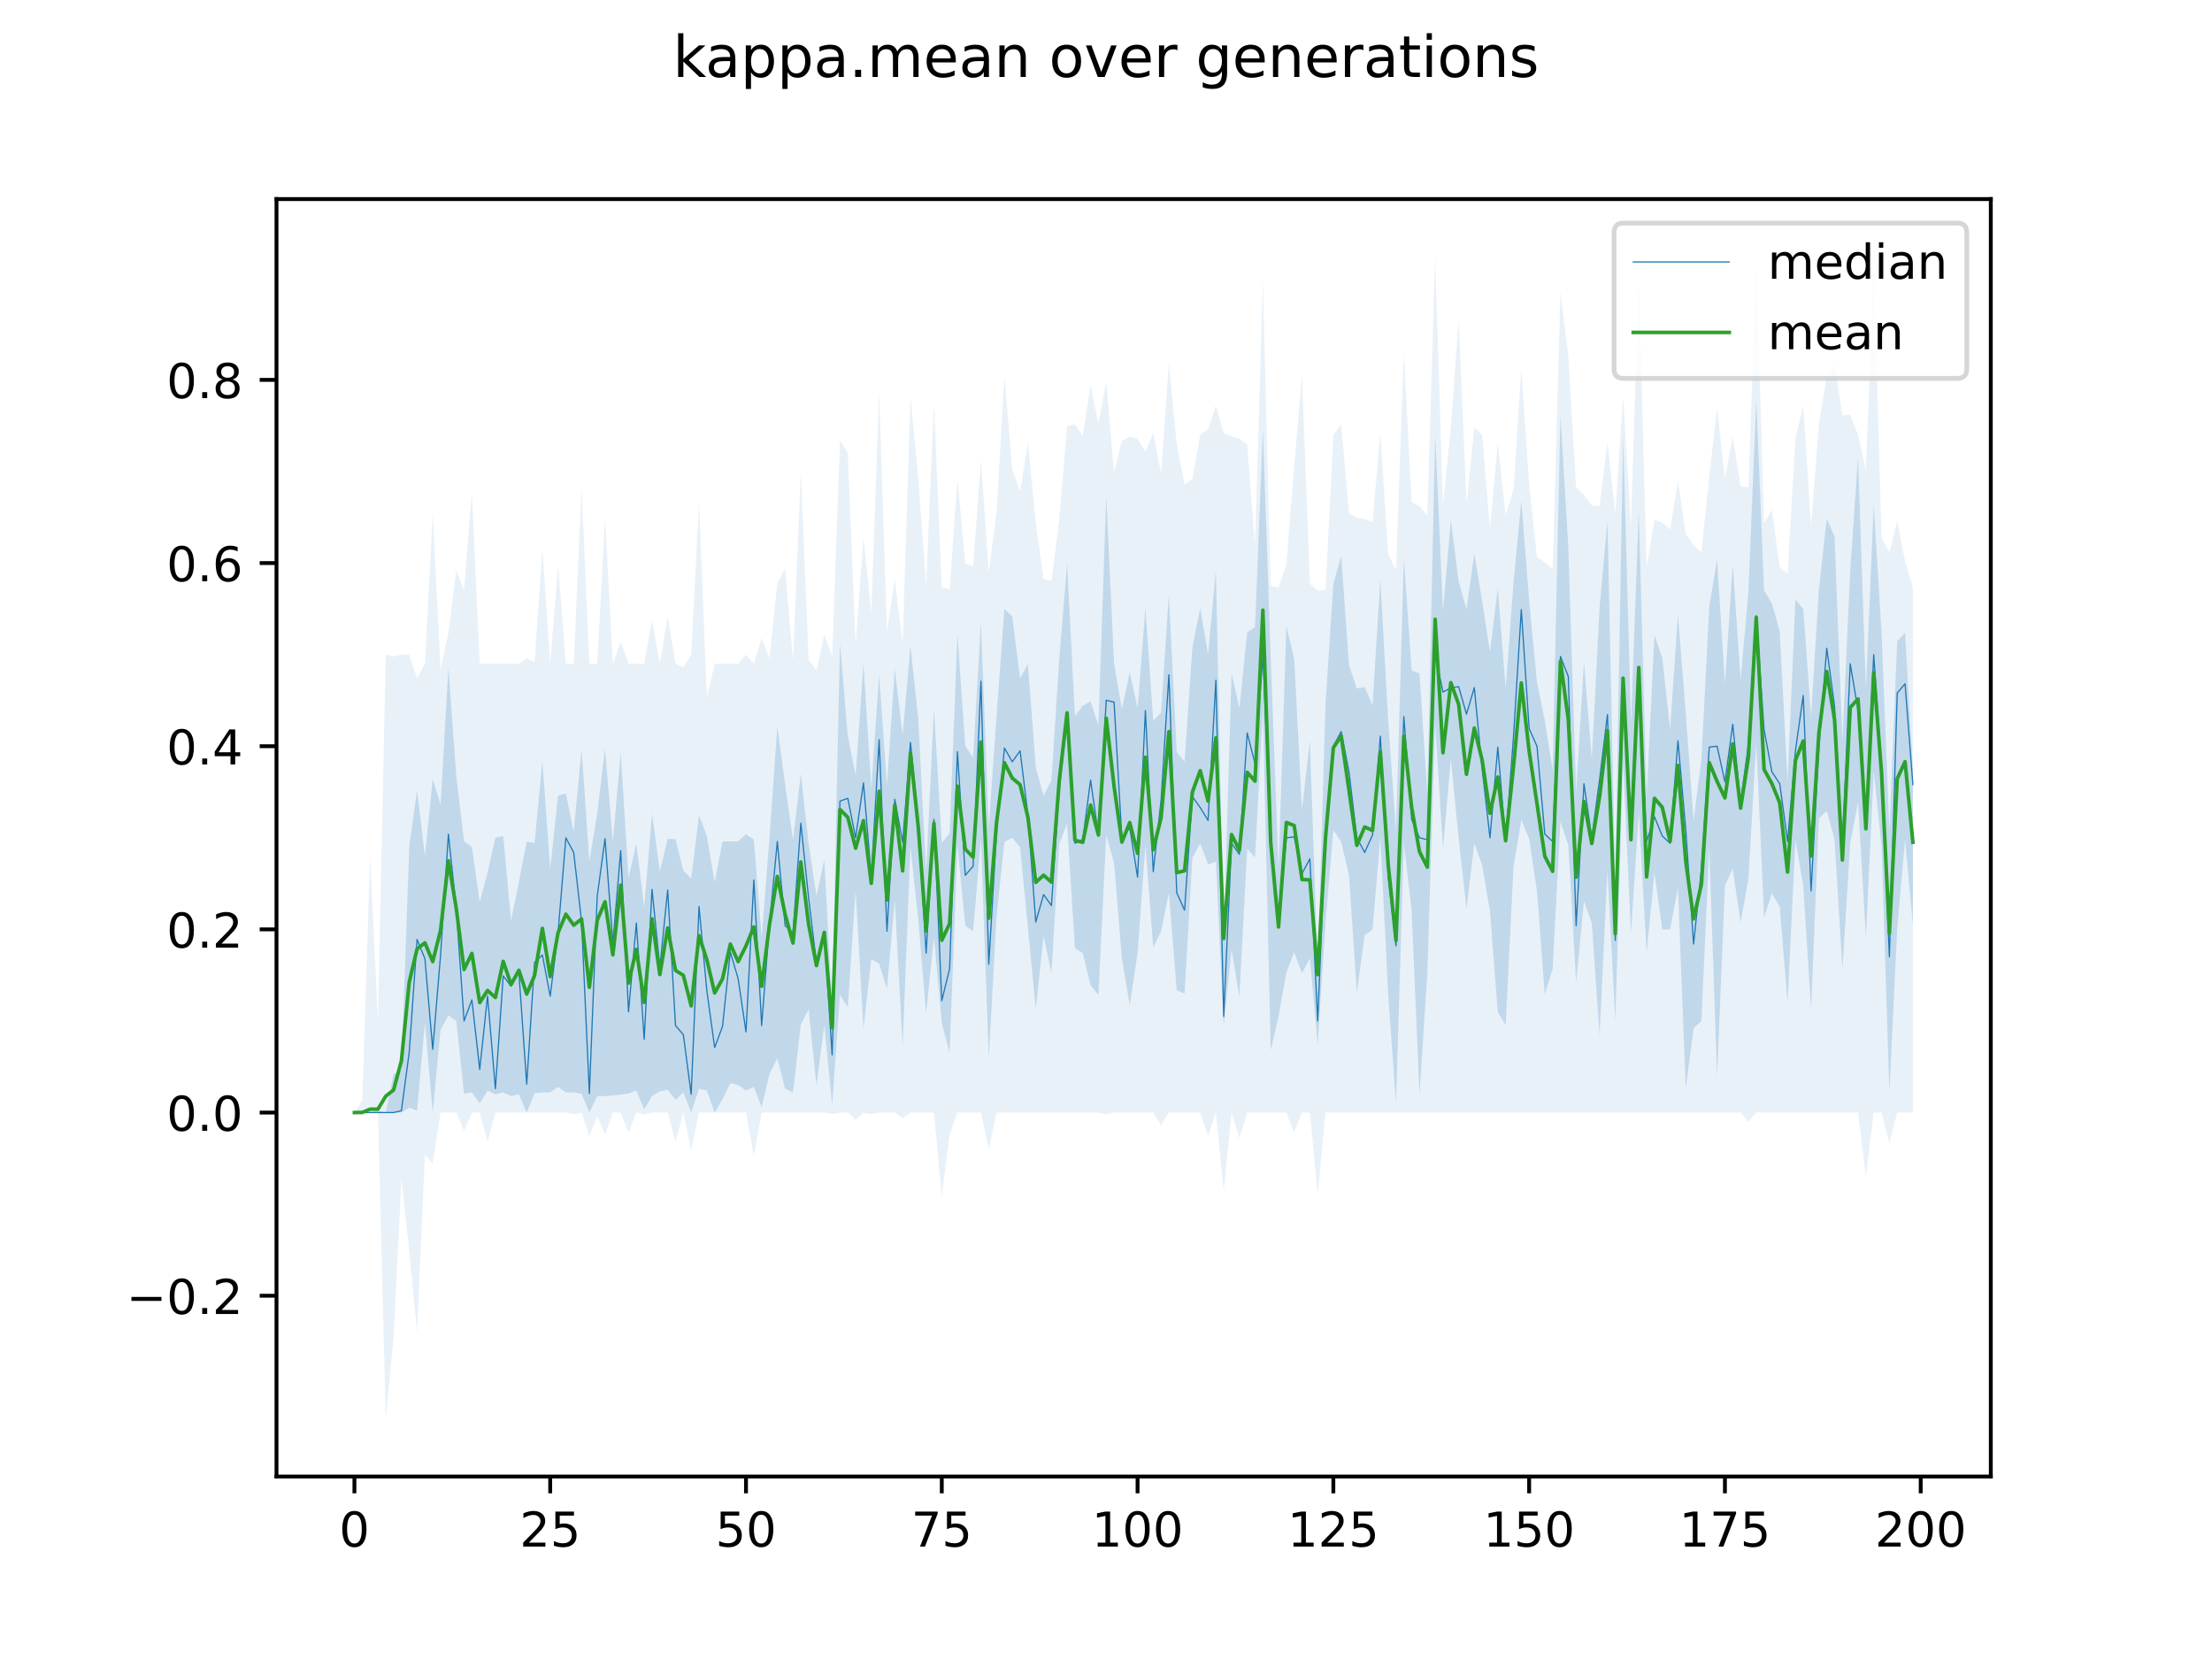 <?xml version="1.0" encoding="utf-8" standalone="no"?>
<!DOCTYPE svg PUBLIC "-//W3C//DTD SVG 1.1//EN"
  "http://www.w3.org/Graphics/SVG/1.1/DTD/svg11.dtd">
<!-- Created with matplotlib (https://matplotlib.org/) -->
<svg height="345.6pt" version="1.1" viewBox="0 0 460.8 345.6" width="460.8pt" xmlns="http://www.w3.org/2000/svg" xmlns:xlink="http://www.w3.org/1999/xlink">
 <defs>
  <style type="text/css">
*{stroke-linecap:butt;stroke-linejoin:round;}
  </style>
 </defs>
 <g id="figure_1">
  <g id="patch_1">
   <path d="M 0 345.6 
L 460.8 345.6 
L 460.8 0 
L 0 0 
z
" style="fill:#ffffff;"/>
  </g>
  <g id="axes_1">
   <g id="patch_2">
    <path d="M 57.6 307.584 
L 414.72 307.584 
L 414.72 41.472 
L 57.6 41.472 
z
" style="fill:#ffffff;"/>
   </g>
   <g id="PolyCollection_1">
    <path clip-path="url(#p15c86f3a2a)" d="M 73.833 231.765 
L 73.833 231.765 
L 75.464 231.765 
L 77.096 231.765 
L 78.727 231.765 
L 80.358 231.765 
L 81.99 231.765 
L 83.621 231.765 
L 85.253 230.729 
L 86.884 231.383 
L 88.516 213.067 
L 90.147 231.765 
L 91.778 214.521 
L 93.41 211.541 
L 95.041 212.686 
L 96.673 227.867 
L 98.304 227.567 
L 99.936 229.857 
L 101.567 227.186 
L 103.198 227.965 
L 104.83 227.567 
L 106.461 228.33 
L 108.093 227.949 
L 109.724 231.765 
L 111.356 227.73 
L 112.987 227.567 
L 114.618 227.567 
L 116.25 226.423 
L 117.881 227.567 
L 119.513 227.567 
L 121.144 227.883 
L 122.776 231.765 
L 124.407 228.33 
L 126.038 228.33 
L 127.67 228.22 
L 129.301 228.037 
L 130.933 227.808 
L 132.564 227.186 
L 134.196 231.097 
L 135.827 228.33 
L 137.458 227.335 
L 139.09 227.044 
L 140.721 229.094 
L 142.353 227.567 
L 143.984 231.765 
L 145.616 226.804 
L 147.247 227.186 
L 148.879 231.765 
L 150.51 228.998 
L 152.141 225.659 
L 153.773 226.041 
L 155.404 227.186 
L 157.036 226.423 
L 158.667 230.62 
L 160.299 223.751 
L 161.93 220.467 
L 163.561 226.804 
L 165.193 227.567 
L 166.824 213.449 
L 168.456 210.205 
L 170.087 226.136 
L 171.719 213.449 
L 173.35 230.238 
L 174.981 207.248 
L 176.613 209.824 
L 178.244 185.498 
L 179.876 214.307 
L 181.507 199.807 
L 183.139 200.789 
L 184.77 205.941 
L 186.401 187.502 
L 188.033 217.932 
L 189.664 176.436 
L 191.296 191.604 
L 192.927 211.159 
L 194.559 195.216 
L 196.19 213.067 
L 197.821 219.363 
L 199.453 176.245 
L 201.084 192.844 
L 202.716 193.988 
L 204.347 174.91 
L 205.979 220.317 
L 207.61 190.745 
L 209.241 175.387 
L 210.873 174.528 
L 212.504 176.531 
L 214.136 193.225 
L 215.767 210.205 
L 217.399 194.942 
L 219.03 202.765 
L 220.661 175.768 
L 222.293 171.571 
L 223.924 197.518 
L 225.556 198.567 
L 227.187 205.297 
L 228.819 207.248 
L 230.45 173.956 
L 232.081 179.775 
L 233.713 199.712 
L 235.344 209.442 
L 236.976 198.567 
L 238.607 176.15 
L 240.239 197.423 
L 241.87 193.988 
L 243.501 185.975 
L 245.133 206.294 
L 246.764 206.962 
L 248.396 178.725 
L 250.027 175.673 
L 251.659 180.061 
L 253.29 179.489 
L 254.921 213.83 
L 256.553 197.804 
L 258.184 207.63 
L 259.816 176.817 
L 261.447 178.63 
L 263.079 147.889 
L 264.71 218.791 
L 266.341 211.732 
L 267.973 202.609 
L 269.604 198.377 
L 271.236 202.765 
L 272.867 199.617 
L 274.499 217.646 
L 276.13 192.176 
L 277.761 172.906 
L 279.393 175.387 
L 281.024 182.35 
L 282.656 206.889 
L 284.287 194.752 
L 285.919 193.702 
L 287.55 174.528 
L 289.181 207.153 
L 290.813 229.857 
L 292.444 175.673 
L 294.076 189.791 
L 295.707 227.991 
L 297.339 202.765 
L 298.97 150.87 
L 300.601 176.817 
L 302.233 158.12 
L 303.864 174.719 
L 305.496 189.41 
L 307.127 175.673 
L 308.759 180.252 
L 310.39 189.791 
L 312.021 210.873 
L 313.653 213.544 
L 315.284 180.633 
L 316.916 170.808 
L 318.547 174.719 
L 320.179 185.689 
L 321.81 207.153 
L 323.441 201.811 
L 325.073 171.189 
L 326.704 176.054 
L 328.336 204.768 
L 329.967 187.692 
L 331.599 192.271 
L 333.23 215.738 
L 334.862 181.11 
L 336.493 212.686 
L 338.124 158.979 
L 339.756 194.465 
L 341.387 169.377 
L 343.019 198.567 
L 344.65 181.778 
L 346.282 193.607 
L 347.913 193.607 
L 349.544 184.926 
L 351.176 226.709 
L 352.807 214.212 
L 354.439 212.686 
L 356.07 176.531 
L 357.702 224.324 
L 359.333 184.449 
L 360.964 181.015 
L 362.596 192.176 
L 364.227 183.113 
L 365.859 154.686 
L 367.49 191.127 
L 369.122 186.071 
L 370.753 188.933 
L 372.384 208.87 
L 374.016 174.91 
L 375.647 184.544 
L 377.279 210.205 
L 378.91 170.521 
L 380.542 168.9 
L 382.173 174.91 
L 383.804 201.968 
L 385.436 175.673 
L 387.067 167.087 
L 388.699 195.324 
L 390.33 160.686 
L 391.962 176.34 
L 393.593 227.567 
L 395.224 193.511 
L 396.856 174.91 
L 398.487 192.748 
L 398.487 160.219 
L 398.487 160.219 
L 396.856 131.848 
L 395.224 133.562 
L 393.593 172.906 
L 391.962 131.791 
L 390.33 105.116 
L 388.699 143.62 
L 387.067 95.21 
L 385.436 118.818 
L 383.804 154.114 
L 382.173 111.759 
L 380.542 108.04 
L 378.91 122.77 
L 377.279 149.153 
L 375.647 126.831 
L 374.016 124.923 
L 372.384 162.604 
L 370.753 131.505 
L 369.122 125.686 
L 367.49 122.993 
L 365.859 83.331 
L 364.227 123.301 
L 362.596 141.617 
L 360.964 117.673 
L 359.333 142.476 
L 357.702 116.528 
L 356.07 126.354 
L 354.439 158.025 
L 352.807 170.998 
L 351.176 148.573 
L 349.544 127.976 
L 347.913 152.015 
L 346.282 137.038 
L 344.65 132.268 
L 343.019 165.752 
L 341.387 106.356 
L 339.756 150.489 
L 338.124 90.676 
L 336.493 183.972 
L 334.862 108.515 
L 333.23 126.402 
L 331.599 158.12 
L 329.967 137.897 
L 328.336 164.989 
L 326.704 113.96 
L 325.073 86.384 
L 323.441 160.314 
L 321.81 150.085 
L 320.179 142.094 
L 318.547 125.086 
L 316.916 104.318 
L 315.284 121.489 
L 313.653 143.429 
L 312.021 122.498 
L 310.39 135.78 
L 308.759 125.305 
L 307.127 115.288 
L 305.496 126.926 
L 303.864 121.148 
L 302.233 108.324 
L 300.601 127.212 
L 298.97 90.581 
L 297.339 165.275 
L 295.707 140.269 
L 294.076 139.709 
L 292.444 116.296 
L 290.813 173.002 
L 289.181 150.066 
L 287.55 120.726 
L 285.919 146.926 
L 284.287 143.143 
L 282.656 143.409 
L 281.024 138.618 
L 279.393 115.765 
L 277.761 121.727 
L 276.13 146.577 
L 274.499 201.62 
L 272.867 154.209 
L 271.236 168.709 
L 269.604 137.277 
L 267.973 130.327 
L 266.341 181.015 
L 264.71 136.734 
L 263.079 89.436 
L 261.447 130.647 
L 259.816 131.696 
L 258.184 147.554 
L 256.553 140.186 
L 254.921 195.419 
L 253.29 118.722 
L 251.659 136.37 
L 250.027 126.65 
L 248.396 134.844 
L 246.764 158.688 
L 245.133 156.594 
L 243.501 123.778 
L 241.87 148.447 
L 240.239 150.13 
L 238.607 126.735 
L 236.976 147.531 
L 235.344 139.995 
L 233.713 147.722 
L 232.081 138.183 
L 230.45 103.321 
L 228.819 151.061 
L 227.187 146.149 
L 225.556 147.012 
L 223.924 149.167 
L 222.293 117.382 
L 220.661 137.288 
L 219.03 162.604 
L 217.399 165.752 
L 215.767 159.92 
L 214.136 138.278 
L 212.504 141.331 
L 210.873 128.441 
L 209.241 126.858 
L 207.61 149.043 
L 205.979 172.143 
L 204.347 129.502 
L 202.716 157.834 
L 201.084 155.422 
L 199.453 132.107 
L 197.821 173.574 
L 196.19 175.577 
L 194.559 147.426 
L 192.927 181.683 
L 191.296 149.725 
L 189.664 134.515 
L 188.033 153.16 
L 186.401 139.323 
L 184.77 163.558 
L 183.139 140.472 
L 181.507 164.225 
L 179.876 138.183 
L 178.244 161.554 
L 176.613 153.279 
L 174.981 133.985 
L 173.35 209.538 
L 171.719 179.107 
L 170.087 186.643 
L 168.456 175.718 
L 166.824 161.173 
L 165.193 174.91 
L 163.561 163.462 
L 161.93 151.243 
L 160.299 174.528 
L 158.667 195.229 
L 157.036 174.91 
L 155.404 173.765 
L 153.773 175.291 
L 152.141 175.291 
L 150.51 175.291 
L 148.879 183.781 
L 147.247 174.146 
L 145.616 169.854 
L 143.984 183.018 
L 142.353 181.396 
L 140.721 174.814 
L 139.09 174.719 
L 137.458 181.587 
L 135.827 169.472 
L 134.196 189.028 
L 132.564 175.673 
L 130.933 182.923 
L 129.301 156.78 
L 127.67 175.291 
L 126.038 155.958 
L 124.407 169.472 
L 122.776 179.393 
L 121.144 156.008 
L 119.513 173.288 
L 117.881 165.275 
L 116.25 165.752 
L 114.618 181.11 
L 112.987 158.502 
L 111.356 175.673 
L 109.724 175.291 
L 108.093 183.781 
L 106.461 191.794 
L 104.83 174.146 
L 103.198 174.528 
L 101.567 181.778 
L 99.936 187.883 
L 98.304 176.436 
L 96.673 175.291 
L 95.041 161.534 
L 93.41 139.041 
L 91.778 167.66 
L 90.147 162.249 
L 88.516 178.344 
L 86.884 164.625 
L 85.253 176.305 
L 83.621 222.988 
L 81.99 223.751 
L 80.358 231.765 
L 78.727 231.383 
L 77.096 231.765 
L 75.464 231.765 
L 73.833 231.765 
z
" style="fill:#1f77b4;fill-opacity:0.2;"/>
   </g>
   <g id="PolyCollection_2">
    <path clip-path="url(#p15c86f3a2a)" d="M 73.833 231.765 
L 73.833 231.765 
L 75.464 231.765 
L 77.096 231.765 
L 78.727 231.765 
L 80.358 295.488 
L 81.99 278.699 
L 83.621 245.501 
L 85.253 260.764 
L 86.884 277.554 
L 88.516 240.541 
L 90.147 242.449 
L 91.778 231.765 
L 93.41 231.765 
L 95.041 231.765 
L 96.673 235.58 
L 98.304 231.765 
L 99.936 231.765 
L 101.567 237.87 
L 103.198 231.765 
L 104.83 231.765 
L 106.461 231.765 
L 108.093 231.765 
L 109.724 231.765 
L 111.356 231.765 
L 112.987 231.765 
L 114.618 231.765 
L 116.25 231.765 
L 117.881 231.765 
L 119.513 232.146 
L 121.144 231.765 
L 122.776 236.725 
L 124.407 232.528 
L 126.038 236.344 
L 127.67 231.765 
L 129.301 231.765 
L 130.933 235.962 
L 132.564 231.765 
L 134.196 232.146 
L 135.827 231.765 
L 137.458 231.765 
L 139.09 231.765 
L 140.721 237.87 
L 142.353 231.765 
L 143.984 239.778 
L 145.616 231.765 
L 147.247 231.765 
L 148.879 231.765 
L 150.51 231.765 
L 152.141 231.765 
L 153.773 231.765 
L 155.404 231.765 
L 157.036 240.922 
L 158.667 231.765 
L 160.299 231.765 
L 161.93 231.765 
L 163.561 231.765 
L 165.193 231.765 
L 166.824 231.765 
L 168.456 231.765 
L 170.087 231.765 
L 171.719 231.765 
L 173.35 232.146 
L 174.981 231.765 
L 176.613 231.765 
L 178.244 233.291 
L 179.876 231.765 
L 181.507 232.146 
L 183.139 231.765 
L 184.77 231.765 
L 186.401 231.765 
L 188.033 232.909 
L 189.664 231.765 
L 191.296 231.765 
L 192.927 231.765 
L 194.559 231.765 
L 196.19 249.317 
L 197.821 236.344 
L 199.453 231.765 
L 201.084 231.765 
L 202.716 231.765 
L 204.347 231.765 
L 205.979 239.396 
L 207.61 231.765 
L 209.241 231.765 
L 210.873 231.765 
L 212.504 231.765 
L 214.136 231.765 
L 215.767 231.765 
L 217.399 231.765 
L 219.03 231.765 
L 220.661 231.765 
L 222.293 231.765 
L 223.924 231.765 
L 225.556 231.765 
L 227.187 231.765 
L 228.819 231.765 
L 230.45 232.146 
L 232.081 231.765 
L 233.713 231.765 
L 235.344 231.765 
L 236.976 231.765 
L 238.607 231.765 
L 240.239 231.765 
L 241.87 234.436 
L 243.501 231.765 
L 245.133 231.765 
L 246.764 231.765 
L 248.396 231.765 
L 250.027 231.765 
L 251.659 236.725 
L 253.29 231.765 
L 254.921 248.172 
L 256.553 231.765 
L 258.184 237.107 
L 259.816 231.765 
L 261.447 231.765 
L 263.079 231.765 
L 264.71 231.765 
L 266.341 231.765 
L 267.973 231.765 
L 269.604 235.962 
L 271.236 231.765 
L 272.867 231.765 
L 274.499 248.936 
L 276.13 231.765 
L 277.761 231.765 
L 279.393 231.765 
L 281.024 231.765 
L 282.656 231.765 
L 284.287 231.765 
L 285.919 231.765 
L 287.55 231.765 
L 289.181 231.765 
L 290.813 231.765 
L 292.444 231.765 
L 294.076 231.765 
L 295.707 231.765 
L 297.339 231.765 
L 298.97 231.765 
L 300.601 231.765 
L 302.233 231.765 
L 303.864 231.765 
L 305.496 231.765 
L 307.127 231.765 
L 308.759 231.765 
L 310.39 231.765 
L 312.021 231.765 
L 313.653 231.765 
L 315.284 231.765 
L 316.916 231.765 
L 318.547 231.765 
L 320.179 231.765 
L 321.81 231.765 
L 323.441 231.765 
L 325.073 231.765 
L 326.704 231.765 
L 328.336 231.765 
L 329.967 231.765 
L 331.599 231.765 
L 333.23 231.765 
L 334.862 231.765 
L 336.493 231.765 
L 338.124 231.765 
L 339.756 231.765 
L 341.387 231.765 
L 343.019 231.765 
L 344.65 231.765 
L 346.282 231.765 
L 347.913 231.765 
L 349.544 231.765 
L 351.176 231.765 
L 352.807 231.765 
L 354.439 231.765 
L 356.07 231.765 
L 357.702 231.765 
L 359.333 231.765 
L 360.964 231.765 
L 362.596 231.765 
L 364.227 233.672 
L 365.859 231.765 
L 367.49 231.765 
L 369.122 231.765 
L 370.753 231.765 
L 372.384 231.765 
L 374.016 231.765 
L 375.647 231.765 
L 377.279 231.765 
L 378.91 231.765 
L 380.542 231.765 
L 382.173 231.765 
L 383.804 231.765 
L 385.436 231.765 
L 387.067 231.765 
L 388.699 245.12 
L 390.33 231.765 
L 391.962 231.765 
L 393.593 238.251 
L 395.224 231.765 
L 396.856 231.765 
L 398.487 231.765 
L 398.487 122.377 
L 398.487 122.377 
L 396.856 116.91 
L 395.224 108.515 
L 393.593 115.071 
L 391.962 111.949 
L 390.33 55.476 
L 388.699 97.885 
L 387.067 90.581 
L 385.436 86.384 
L 383.804 86.493 
L 382.173 75.699 
L 380.542 78.371 
L 378.91 88.292 
L 377.279 109.469 
L 375.647 84.476 
L 374.016 91.344 
L 372.384 119.54 
L 370.753 118.224 
L 369.122 106.226 
L 367.49 108.969 
L 365.859 54.713 
L 364.227 101.525 
L 362.596 101.281 
L 360.964 90.963 
L 359.333 99.687 
L 357.702 84.857 
L 356.07 99.186 
L 354.439 115.134 
L 352.807 113.537 
L 351.176 111.202 
L 349.544 100.12 
L 347.913 110.354 
L 346.282 108.824 
L 344.65 108.229 
L 343.019 118.055 
L 341.387 57.384 
L 339.756 109.46 
L 338.124 82.568 
L 336.493 106.952 
L 334.862 92.107 
L 333.23 105.371 
L 331.599 105.319 
L 329.967 103.09 
L 328.336 101.508 
L 326.704 74.173 
L 325.073 60.818 
L 323.441 118.469 
L 321.81 117.118 
L 320.179 116.074 
L 318.547 100.884 
L 316.916 76.844 
L 315.284 102.028 
L 313.653 107.37 
L 312.021 92.107 
L 310.39 110.096 
L 308.759 90.581 
L 307.127 89.055 
L 305.496 104.881 
L 303.864 66.542 
L 302.233 89.055 
L 300.601 105.234 
L 298.97 53.568 
L 297.339 107.42 
L 295.707 105.497 
L 294.076 104.609 
L 292.444 73.41 
L 290.813 118.679 
L 289.181 115.384 
L 287.55 90.199 
L 285.919 108.817 
L 284.287 108.15 
L 282.656 107.787 
L 281.024 106.971 
L 279.393 88.292 
L 277.761 90.581 
L 276.13 122.95 
L 274.499 122.993 
L 272.867 121.605 
L 271.236 77.989 
L 269.604 97.068 
L 267.973 117.559 
L 266.341 122.382 
L 264.71 122.127 
L 263.079 58.529 
L 261.447 113.476 
L 259.816 92.584 
L 258.184 91.328 
L 256.553 90.928 
L 254.921 90.199 
L 253.29 84.476 
L 251.659 89.379 
L 250.027 90.581 
L 248.396 99.739 
L 246.764 100.884 
L 245.133 92.489 
L 243.501 75.699 
L 241.87 98.594 
L 240.239 90.199 
L 238.607 94.115 
L 236.976 91.44 
L 235.344 90.963 
L 233.713 91.821 
L 232.081 98.467 
L 230.45 79.515 
L 228.819 88.253 
L 227.187 80.278 
L 225.556 90.737 
L 223.924 88.406 
L 222.293 88.769 
L 220.661 108.134 
L 219.03 121.037 
L 217.399 120.652 
L 215.767 108.897 
L 214.136 92.107 
L 212.504 102.41 
L 210.873 97.831 
L 209.241 78.371 
L 207.61 106.607 
L 205.979 119.199 
L 204.347 95.923 
L 202.716 117.95 
L 201.084 117.364 
L 199.453 99.739 
L 197.821 122.786 
L 196.19 122.331 
L 194.559 84.094 
L 192.927 121.905 
L 191.296 99.739 
L 189.664 82.568 
L 188.033 134.026 
L 186.401 120.726 
L 184.77 131.448 
L 183.139 81.423 
L 181.507 127.594 
L 179.876 111.949 
L 178.244 134.462 
L 176.613 94.397 
L 174.981 91.726 
L 173.35 136.752 
L 171.719 132.173 
L 170.087 139.661 
L 168.456 137.432 
L 166.824 98.213 
L 165.193 137.551 
L 163.561 118.436 
L 161.93 121.489 
L 160.299 137.133 
L 158.667 132.936 
L 157.036 138.278 
L 155.404 136.37 
L 153.773 138.278 
L 152.141 138.278 
L 150.51 138.278 
L 148.879 138.278 
L 147.247 145.056 
L 145.616 104.699 
L 143.984 136.37 
L 142.353 139.041 
L 140.721 138.278 
L 139.09 128.357 
L 137.458 138.278 
L 135.827 129.12 
L 134.196 138.278 
L 132.564 138.278 
L 130.933 138.278 
L 129.301 133.699 
L 127.67 138.278 
L 126.038 107.752 
L 124.407 138.278 
L 122.776 138.278 
L 121.144 101.647 
L 119.513 138.278 
L 117.881 138.278 
L 116.25 117.673 
L 114.618 138.278 
L 112.987 114.239 
L 111.356 137.897 
L 109.724 137.133 
L 108.093 138.278 
L 106.461 138.278 
L 104.83 138.278 
L 103.198 138.278 
L 101.567 138.278 
L 99.936 138.278 
L 98.304 102.41 
L 96.673 123.015 
L 95.041 118.818 
L 93.41 131.791 
L 91.778 139.423 
L 90.147 106.989 
L 88.516 138.278 
L 86.884 141.331 
L 85.253 136.37 
L 83.621 136.37 
L 81.99 136.752 
L 80.358 136.37 
L 78.727 212.304 
L 77.096 178.344 
L 75.464 229.227 
L 73.833 231.765 
z
" style="fill:#1f77b4;fill-opacity:0.1;"/>
   </g>
   <g id="matplotlib.axis_1">
    <g id="xtick_1">
     <g id="line2d_1">
      <defs>
       <path d="M 0 0 
L 0 3.5 
" id="mfbd86f8e4d" style="stroke:#000000;stroke-width:0.8;"/>
      </defs>
      <g>
       <use style="stroke:#000000;stroke-width:0.8;" x="73.833" xlink:href="#mfbd86f8e4d" y="307.584"/>
      </g>
     </g>
     <g id="text_1">
      <!-- 0 -->
      <defs>
       <path d="M 31.781 66.406 
Q 24.172 66.406 20.328 58.906 
Q 16.5 51.422 16.5 36.375 
Q 16.5 21.391 20.328 13.891 
Q 24.172 6.391 31.781 6.391 
Q 39.453 6.391 43.281 13.891 
Q 47.125 21.391 47.125 36.375 
Q 47.125 51.422 43.281 58.906 
Q 39.453 66.406 31.781 66.406 
z
M 31.781 74.219 
Q 44.047 74.219 50.516 64.516 
Q 56.984 54.828 56.984 36.375 
Q 56.984 17.969 50.516 8.266 
Q 44.047 -1.422 31.781 -1.422 
Q 19.531 -1.422 13.062 8.266 
Q 6.594 17.969 6.594 36.375 
Q 6.594 54.828 13.062 64.516 
Q 19.531 74.219 31.781 74.219 
z
" id="DejaVuSans-48"/>
      </defs>
      <g transform="translate(70.651 322.182)scale(0.1 -0.1)">
       <use xlink:href="#DejaVuSans-48"/>
      </g>
     </g>
    </g>
    <g id="xtick_2">
     <g id="line2d_2">
      <g>
       <use style="stroke:#000000;stroke-width:0.8;" x="114.618" xlink:href="#mfbd86f8e4d" y="307.584"/>
      </g>
     </g>
     <g id="text_2">
      <!-- 25 -->
      <defs>
       <path d="M 19.188 8.297 
L 53.609 8.297 
L 53.609 0 
L 7.328 0 
L 7.328 8.297 
Q 12.938 14.109 22.625 23.891 
Q 32.328 33.688 34.812 36.531 
Q 39.547 41.844 41.422 45.531 
Q 43.312 49.219 43.312 52.781 
Q 43.312 58.594 39.234 62.25 
Q 35.156 65.922 28.609 65.922 
Q 23.969 65.922 18.812 64.312 
Q 13.672 62.703 7.812 59.422 
L 7.812 69.391 
Q 13.766 71.781 18.938 73 
Q 24.125 74.219 28.422 74.219 
Q 39.75 74.219 46.484 68.547 
Q 53.219 62.891 53.219 53.422 
Q 53.219 48.922 51.531 44.891 
Q 49.859 40.875 45.406 35.406 
Q 44.188 33.984 37.641 27.219 
Q 31.109 20.453 19.188 8.297 
z
" id="DejaVuSans-50"/>
       <path d="M 10.797 72.906 
L 49.516 72.906 
L 49.516 64.594 
L 19.828 64.594 
L 19.828 46.734 
Q 21.969 47.469 24.109 47.828 
Q 26.266 48.188 28.422 48.188 
Q 40.625 48.188 47.75 41.5 
Q 54.891 34.812 54.891 23.391 
Q 54.891 11.625 47.562 5.094 
Q 40.234 -1.422 26.906 -1.422 
Q 22.312 -1.422 17.547 -0.641 
Q 12.797 0.141 7.719 1.703 
L 7.719 11.625 
Q 12.109 9.234 16.797 8.062 
Q 21.484 6.891 26.703 6.891 
Q 35.156 6.891 40.078 11.328 
Q 45.016 15.766 45.016 23.391 
Q 45.016 31 40.078 35.438 
Q 35.156 39.891 26.703 39.891 
Q 22.75 39.891 18.812 39.016 
Q 14.891 38.141 10.797 36.281 
z
" id="DejaVuSans-53"/>
      </defs>
      <g transform="translate(108.256 322.182)scale(0.1 -0.1)">
       <use xlink:href="#DejaVuSans-50"/>
       <use x="63.623" xlink:href="#DejaVuSans-53"/>
      </g>
     </g>
    </g>
    <g id="xtick_3">
     <g id="line2d_3">
      <g>
       <use style="stroke:#000000;stroke-width:0.8;" x="155.404" xlink:href="#mfbd86f8e4d" y="307.584"/>
      </g>
     </g>
     <g id="text_3">
      <!-- 50 -->
      <g transform="translate(149.042 322.182)scale(0.1 -0.1)">
       <use xlink:href="#DejaVuSans-53"/>
       <use x="63.623" xlink:href="#DejaVuSans-48"/>
      </g>
     </g>
    </g>
    <g id="xtick_4">
     <g id="line2d_4">
      <g>
       <use style="stroke:#000000;stroke-width:0.8;" x="196.19" xlink:href="#mfbd86f8e4d" y="307.584"/>
      </g>
     </g>
     <g id="text_4">
      <!-- 75 -->
      <defs>
       <path d="M 8.203 72.906 
L 55.078 72.906 
L 55.078 68.703 
L 28.609 0 
L 18.312 0 
L 43.219 64.594 
L 8.203 64.594 
z
" id="DejaVuSans-55"/>
      </defs>
      <g transform="translate(189.827 322.182)scale(0.1 -0.1)">
       <use xlink:href="#DejaVuSans-55"/>
       <use x="63.623" xlink:href="#DejaVuSans-53"/>
      </g>
     </g>
    </g>
    <g id="xtick_5">
     <g id="line2d_5">
      <g>
       <use style="stroke:#000000;stroke-width:0.8;" x="236.976" xlink:href="#mfbd86f8e4d" y="307.584"/>
      </g>
     </g>
     <g id="text_5">
      <!-- 100 -->
      <defs>
       <path d="M 12.406 8.297 
L 28.516 8.297 
L 28.516 63.922 
L 10.984 60.406 
L 10.984 69.391 
L 28.422 72.906 
L 38.281 72.906 
L 38.281 8.297 
L 54.391 8.297 
L 54.391 0 
L 12.406 0 
z
" id="DejaVuSans-49"/>
      </defs>
      <g transform="translate(227.432 322.182)scale(0.1 -0.1)">
       <use xlink:href="#DejaVuSans-49"/>
       <use x="63.623" xlink:href="#DejaVuSans-48"/>
       <use x="127.246" xlink:href="#DejaVuSans-48"/>
      </g>
     </g>
    </g>
    <g id="xtick_6">
     <g id="line2d_6">
      <g>
       <use style="stroke:#000000;stroke-width:0.8;" x="277.761" xlink:href="#mfbd86f8e4d" y="307.584"/>
      </g>
     </g>
     <g id="text_6">
      <!-- 125 -->
      <g transform="translate(268.218 322.182)scale(0.1 -0.1)">
       <use xlink:href="#DejaVuSans-49"/>
       <use x="63.623" xlink:href="#DejaVuSans-50"/>
       <use x="127.246" xlink:href="#DejaVuSans-53"/>
      </g>
     </g>
    </g>
    <g id="xtick_7">
     <g id="line2d_7">
      <g>
       <use style="stroke:#000000;stroke-width:0.8;" x="318.547" xlink:href="#mfbd86f8e4d" y="307.584"/>
      </g>
     </g>
     <g id="text_7">
      <!-- 150 -->
      <g transform="translate(309.003 322.182)scale(0.1 -0.1)">
       <use xlink:href="#DejaVuSans-49"/>
       <use x="63.623" xlink:href="#DejaVuSans-53"/>
       <use x="127.246" xlink:href="#DejaVuSans-48"/>
      </g>
     </g>
    </g>
    <g id="xtick_8">
     <g id="line2d_8">
      <g>
       <use style="stroke:#000000;stroke-width:0.8;" x="359.333" xlink:href="#mfbd86f8e4d" y="307.584"/>
      </g>
     </g>
     <g id="text_8">
      <!-- 175 -->
      <g transform="translate(349.789 322.182)scale(0.1 -0.1)">
       <use xlink:href="#DejaVuSans-49"/>
       <use x="63.623" xlink:href="#DejaVuSans-55"/>
       <use x="127.246" xlink:href="#DejaVuSans-53"/>
      </g>
     </g>
    </g>
    <g id="xtick_9">
     <g id="line2d_9">
      <g>
       <use style="stroke:#000000;stroke-width:0.8;" x="400.119" xlink:href="#mfbd86f8e4d" y="307.584"/>
      </g>
     </g>
     <g id="text_9">
      <!-- 200 -->
      <g transform="translate(390.575 322.182)scale(0.1 -0.1)">
       <use xlink:href="#DejaVuSans-50"/>
       <use x="63.623" xlink:href="#DejaVuSans-48"/>
       <use x="127.246" xlink:href="#DejaVuSans-48"/>
      </g>
     </g>
    </g>
   </g>
   <g id="matplotlib.axis_2">
    <g id="ytick_1">
     <g id="line2d_10">
      <defs>
       <path d="M 0 0 
L -3.5 0 
" id="m8fb00c4070" style="stroke:#000000;stroke-width:0.8;"/>
      </defs>
      <g>
       <use style="stroke:#000000;stroke-width:0.8;" x="57.6" xlink:href="#m8fb00c4070" y="269.922"/>
      </g>
     </g>
     <g id="text_10">
      <!-- −0.2 -->
      <defs>
       <path d="M 10.594 35.5 
L 73.188 35.5 
L 73.188 27.203 
L 10.594 27.203 
z
" id="DejaVuSans-8722"/>
       <path d="M 10.688 12.406 
L 21 12.406 
L 21 0 
L 10.688 0 
z
" id="DejaVuSans-46"/>
      </defs>
      <g transform="translate(26.317 273.722)scale(0.1 -0.1)">
       <use xlink:href="#DejaVuSans-8722"/>
       <use x="83.789" xlink:href="#DejaVuSans-48"/>
       <use x="147.412" xlink:href="#DejaVuSans-46"/>
       <use x="179.199" xlink:href="#DejaVuSans-50"/>
      </g>
     </g>
    </g>
    <g id="ytick_2">
     <g id="line2d_11">
      <g>
       <use style="stroke:#000000;stroke-width:0.8;" x="57.6" xlink:href="#m8fb00c4070" y="231.765"/>
      </g>
     </g>
     <g id="text_11">
      <!-- 0.0 -->
      <g transform="translate(34.697 235.564)scale(0.1 -0.1)">
       <use xlink:href="#DejaVuSans-48"/>
       <use x="63.623" xlink:href="#DejaVuSans-46"/>
       <use x="95.41" xlink:href="#DejaVuSans-48"/>
      </g>
     </g>
    </g>
    <g id="ytick_3">
     <g id="line2d_12">
      <g>
       <use style="stroke:#000000;stroke-width:0.8;" x="57.6" xlink:href="#m8fb00c4070" y="193.607"/>
      </g>
     </g>
     <g id="text_12">
      <!-- 0.2 -->
      <g transform="translate(34.697 197.406)scale(0.1 -0.1)">
       <use xlink:href="#DejaVuSans-48"/>
       <use x="63.623" xlink:href="#DejaVuSans-46"/>
       <use x="95.41" xlink:href="#DejaVuSans-50"/>
      </g>
     </g>
    </g>
    <g id="ytick_4">
     <g id="line2d_13">
      <g>
       <use style="stroke:#000000;stroke-width:0.8;" x="57.6" xlink:href="#m8fb00c4070" y="155.449"/>
      </g>
     </g>
     <g id="text_13">
      <!-- 0.4 -->
      <defs>
       <path d="M 37.797 64.312 
L 12.891 25.391 
L 37.797 25.391 
z
M 35.203 72.906 
L 47.609 72.906 
L 47.609 25.391 
L 58.016 25.391 
L 58.016 17.188 
L 47.609 17.188 
L 47.609 0 
L 37.797 0 
L 37.797 17.188 
L 4.891 17.188 
L 4.891 26.703 
z
" id="DejaVuSans-52"/>
      </defs>
      <g transform="translate(34.697 159.248)scale(0.1 -0.1)">
       <use xlink:href="#DejaVuSans-48"/>
       <use x="63.623" xlink:href="#DejaVuSans-46"/>
       <use x="95.41" xlink:href="#DejaVuSans-52"/>
      </g>
     </g>
    </g>
    <g id="ytick_5">
     <g id="line2d_14">
      <g>
       <use style="stroke:#000000;stroke-width:0.8;" x="57.6" xlink:href="#m8fb00c4070" y="117.291"/>
      </g>
     </g>
     <g id="text_14">
      <!-- 0.6 -->
      <defs>
       <path d="M 33.016 40.375 
Q 26.375 40.375 22.484 35.828 
Q 18.609 31.297 18.609 23.391 
Q 18.609 15.531 22.484 10.953 
Q 26.375 6.391 33.016 6.391 
Q 39.656 6.391 43.531 10.953 
Q 47.406 15.531 47.406 23.391 
Q 47.406 31.297 43.531 35.828 
Q 39.656 40.375 33.016 40.375 
z
M 52.594 71.297 
L 52.594 62.312 
Q 48.875 64.062 45.094 64.984 
Q 41.312 65.922 37.594 65.922 
Q 27.828 65.922 22.672 59.328 
Q 17.531 52.734 16.797 39.406 
Q 19.672 43.656 24.016 45.922 
Q 28.375 48.188 33.594 48.188 
Q 44.578 48.188 50.953 41.516 
Q 57.328 34.859 57.328 23.391 
Q 57.328 12.156 50.688 5.359 
Q 44.047 -1.422 33.016 -1.422 
Q 20.359 -1.422 13.672 8.266 
Q 6.984 17.969 6.984 36.375 
Q 6.984 53.656 15.188 63.938 
Q 23.391 74.219 37.203 74.219 
Q 40.922 74.219 44.703 73.484 
Q 48.484 72.75 52.594 71.297 
z
" id="DejaVuSans-54"/>
      </defs>
      <g transform="translate(34.697 121.091)scale(0.1 -0.1)">
       <use xlink:href="#DejaVuSans-48"/>
       <use x="63.623" xlink:href="#DejaVuSans-46"/>
       <use x="95.41" xlink:href="#DejaVuSans-54"/>
      </g>
     </g>
    </g>
    <g id="ytick_6">
     <g id="line2d_15">
      <g>
       <use style="stroke:#000000;stroke-width:0.8;" x="57.6" xlink:href="#m8fb00c4070" y="79.134"/>
      </g>
     </g>
     <g id="text_15">
      <!-- 0.8 -->
      <defs>
       <path d="M 31.781 34.625 
Q 24.75 34.625 20.719 30.859 
Q 16.703 27.094 16.703 20.516 
Q 16.703 13.922 20.719 10.156 
Q 24.75 6.391 31.781 6.391 
Q 38.812 6.391 42.859 10.172 
Q 46.922 13.969 46.922 20.516 
Q 46.922 27.094 42.891 30.859 
Q 38.875 34.625 31.781 34.625 
z
M 21.922 38.812 
Q 15.578 40.375 12.031 44.719 
Q 8.5 49.078 8.5 55.328 
Q 8.5 64.062 14.719 69.141 
Q 20.953 74.219 31.781 74.219 
Q 42.672 74.219 48.875 69.141 
Q 55.078 64.062 55.078 55.328 
Q 55.078 49.078 51.531 44.719 
Q 48 40.375 41.703 38.812 
Q 48.828 37.156 52.797 32.312 
Q 56.781 27.484 56.781 20.516 
Q 56.781 9.906 50.312 4.234 
Q 43.844 -1.422 31.781 -1.422 
Q 19.734 -1.422 13.25 4.234 
Q 6.781 9.906 6.781 20.516 
Q 6.781 27.484 10.781 32.312 
Q 14.797 37.156 21.922 38.812 
z
M 18.312 54.391 
Q 18.312 48.734 21.844 45.562 
Q 25.391 42.391 31.781 42.391 
Q 38.141 42.391 41.719 45.562 
Q 45.312 48.734 45.312 54.391 
Q 45.312 60.062 41.719 63.234 
Q 38.141 66.406 31.781 66.406 
Q 25.391 66.406 21.844 63.234 
Q 18.312 60.062 18.312 54.391 
z
" id="DejaVuSans-56"/>
      </defs>
      <g transform="translate(34.697 82.933)scale(0.1 -0.1)">
       <use xlink:href="#DejaVuSans-48"/>
       <use x="63.623" xlink:href="#DejaVuSans-46"/>
       <use x="95.41" xlink:href="#DejaVuSans-56"/>
      </g>
     </g>
    </g>
   </g>
   <g id="line2d_16">
    <path clip-path="url(#p15c86f3a2a)" d="M 73.833 231.765 
L 81.99 231.765 
L 83.621 231.383 
L 85.253 219.173 
L 86.884 195.706 
L 88.516 199.712 
L 90.147 218.6 
L 91.778 198.949 
L 93.41 173.765 
L 95.041 189.219 
L 96.673 212.686 
L 98.304 208.298 
L 99.936 222.798 
L 101.567 207.463 
L 103.198 226.804 
L 104.83 203.299 
L 106.461 205.436 
L 108.093 202.574 
L 109.724 225.85 
L 111.356 200.475 
L 112.987 198.949 
L 114.618 207.534 
L 116.25 194.37 
L 117.881 174.528 
L 119.513 177.581 
L 121.144 191.89 
L 122.776 227.785 
L 124.407 186.738 
L 126.038 174.719 
L 127.67 196.469 
L 129.301 177.199 
L 130.933 210.778 
L 132.564 192.271 
L 134.196 216.502 
L 135.827 185.273 
L 137.458 201.506 
L 139.09 185.403 
L 140.721 213.64 
L 142.353 215.548 
L 143.984 227.957 
L 145.616 188.837 
L 147.247 206.39 
L 148.879 218.219 
L 150.51 213.83 
L 152.141 198.306 
L 153.773 203.909 
L 155.404 214.975 
L 157.036 183.304 
L 158.667 213.64 
L 160.299 192.462 
L 161.93 175.291 
L 163.561 192.844 
L 165.193 194.37 
L 166.824 171.475 
L 168.456 187.12 
L 170.087 200.666 
L 171.719 194.942 
L 173.35 219.745 
L 174.981 166.896 
L 176.613 166.292 
L 178.244 174.528 
L 179.876 163.081 
L 181.507 182.732 
L 183.139 154.114 
L 184.77 193.988 
L 186.401 166.515 
L 188.033 175.482 
L 189.664 154.686 
L 191.296 170.903 
L 192.927 198.567 
L 194.559 170.712 
L 196.19 208.45 
L 197.821 201.811 
L 199.453 156.594 
L 201.084 182.35 
L 202.716 180.442 
L 204.347 141.903 
L 205.979 200.857 
L 207.61 173.192 
L 209.241 155.831 
L 210.873 158.693 
L 212.504 156.403 
L 214.136 169.758 
L 215.767 192.081 
L 217.399 186.357 
L 219.03 188.646 
L 220.661 164.607 
L 222.293 149.662 
L 223.924 175.673 
L 225.556 174.91 
L 227.187 162.508 
L 228.819 173.956 
L 230.45 145.873 
L 232.081 146.281 
L 233.713 174.719 
L 235.344 172.429 
L 236.976 182.732 
L 238.607 148.018 
L 240.239 181.587 
L 241.87 166.706 
L 243.501 140.568 
L 245.133 185.975 
L 246.764 189.6 
L 248.396 165.943 
L 250.027 168.232 
L 251.659 170.903 
L 253.29 141.712 
L 254.921 211.732 
L 256.553 175.673 
L 258.184 177.962 
L 259.816 152.673 
L 261.447 159.074 
L 263.079 136.561 
L 264.71 174.528 
L 266.341 192.081 
L 267.973 174.528 
L 269.604 174.337 
L 271.236 181.969 
L 272.867 178.916 
L 274.499 212.686 
L 276.13 174.146 
L 277.761 155.449 
L 279.393 152.397 
L 281.024 160.791 
L 282.656 174.528 
L 284.287 177.581 
L 285.919 173.956 
L 287.55 153.35 
L 289.181 182.732 
L 290.813 197.041 
L 292.444 149.298 
L 294.076 170.712 
L 295.707 174.528 
L 297.339 174.91 
L 298.97 136.37 
L 300.601 144.172 
L 302.233 143.284 
L 303.864 143.048 
L 305.496 148.772 
L 307.127 143.239 
L 308.759 160.219 
L 310.39 174.528 
L 312.021 155.64 
L 313.653 175.291 
L 315.284 153.541 
L 316.916 127.003 
L 318.547 151.788 
L 320.179 155.449 
L 321.81 173.765 
L 323.441 175.291 
L 325.073 136.752 
L 326.704 140.93 
L 328.336 192.844 
L 329.967 163.271 
L 331.599 174.528 
L 333.23 162.318 
L 334.862 148.849 
L 336.493 195.896 
L 338.124 146.978 
L 339.756 169.758 
L 341.387 139.848 
L 343.019 175.291 
L 344.65 170.14 
L 346.282 174.146 
L 347.913 175.673 
L 349.544 154.304 
L 351.176 172.811 
L 352.807 196.659 
L 354.439 181.015 
L 356.07 155.64 
L 357.702 155.449 
L 359.333 162.89 
L 360.964 150.87 
L 362.596 167.278 
L 364.227 155.068 
L 365.859 128.243 
L 367.49 152.015 
L 369.122 160.791 
L 370.753 163.271 
L 372.384 175.291 
L 374.016 156.403 
L 375.647 144.866 
L 377.279 185.594 
L 378.91 155.449 
L 380.542 135.035 
L 382.173 147.127 
L 383.804 176.436 
L 385.436 138.278 
L 387.067 148.026 
L 388.699 171.094 
L 390.33 136.37 
L 391.962 160.173 
L 393.593 199.331 
L 395.224 144.383 
L 396.856 142.439 
L 398.487 163.462 
L 398.487 163.462 
" style="fill:none;stroke:#1f77b4;stroke-linecap:square;stroke-width:0.25;"/>
   </g>
   <g id="line2d_17">
    <path clip-path="url(#p15c86f3a2a)" d="M 73.833 231.765 
L 75.464 231.739 
L 77.096 231.064 
L 78.727 231.06 
L 80.358 228.354 
L 81.99 227.066 
L 83.621 220.983 
L 85.253 204.585 
L 86.884 197.685 
L 88.516 196.409 
L 90.147 200.317 
L 91.778 193.82 
L 93.41 179.332 
L 95.041 189.194 
L 96.673 201.96 
L 98.304 198.613 
L 99.936 208.863 
L 101.567 206.343 
L 103.198 207.794 
L 104.83 200.272 
L 106.461 205.094 
L 108.093 202.129 
L 109.724 207.079 
L 111.356 203.236 
L 112.987 193.388 
L 114.618 203.427 
L 116.25 194.307 
L 117.881 190.44 
L 119.513 192.728 
L 121.144 191.443 
L 122.776 205.682 
L 124.407 191.737 
L 126.038 187.845 
L 127.67 198.903 
L 129.301 184.402 
L 130.933 204.787 
L 132.564 197.769 
L 134.196 208.832 
L 135.827 191.418 
L 137.458 203.02 
L 139.09 193.303 
L 140.721 202.156 
L 142.353 203.182 
L 143.984 209.544 
L 145.616 194.92 
L 147.247 199.924 
L 148.879 206.854 
L 150.51 203.91 
L 152.141 196.668 
L 153.773 200.323 
L 155.404 197.043 
L 157.036 193.089 
L 158.667 205.454 
L 160.299 192.582 
L 161.93 182.569 
L 163.561 190.494 
L 165.193 196.452 
L 166.824 179.565 
L 168.456 192.571 
L 170.087 201.151 
L 171.719 194.228 
L 173.35 214.101 
L 174.981 168.633 
L 176.613 170.252 
L 178.244 176.704 
L 179.876 170.957 
L 181.507 184.018 
L 183.139 164.83 
L 184.77 187.478 
L 186.401 167.715 
L 188.033 181.422 
L 189.664 156.862 
L 191.296 172.345 
L 192.927 193.918 
L 194.559 171.521 
L 196.19 195.881 
L 197.821 192.406 
L 199.453 163.765 
L 201.084 176.901 
L 202.716 178.564 
L 204.347 154.578 
L 205.979 191.285 
L 207.61 171.248 
L 209.241 158.89 
L 210.873 162.095 
L 212.504 163.458 
L 214.136 170.275 
L 215.767 183.818 
L 217.399 182.32 
L 219.03 183.765 
L 220.661 162.604 
L 222.293 148.496 
L 223.924 175.037 
L 225.556 175.48 
L 227.187 167.712 
L 228.819 173.948 
L 230.45 149.627 
L 232.081 163.817 
L 233.713 175.422 
L 235.344 171.359 
L 236.976 177.76 
L 238.607 157.736 
L 240.239 177.02 
L 241.87 170.365 
L 243.501 152.407 
L 245.133 181.79 
L 246.764 181.408 
L 248.396 164.992 
L 250.027 160.538 
L 251.659 166.873 
L 253.29 153.702 
L 254.921 195.507 
L 256.553 173.852 
L 258.184 177.132 
L 259.816 160.884 
L 261.447 162.729 
L 263.079 127.108 
L 264.71 175.45 
L 266.341 193.11 
L 267.973 171.331 
L 269.604 171.976 
L 271.236 183.231 
L 272.867 183.289 
L 274.499 203.051 
L 276.13 174.454 
L 277.761 155.779 
L 279.393 153.302 
L 282.656 176.094 
L 284.287 172.267 
L 285.919 173.004 
L 287.55 156.553 
L 289.181 180.002 
L 290.813 195.903 
L 292.444 153.364 
L 294.076 168.229 
L 295.707 177.435 
L 297.339 180.631 
L 298.97 129.006 
L 300.601 156.805 
L 302.233 142.208 
L 303.864 146.734 
L 305.496 161.282 
L 307.127 151.671 
L 308.759 158.371 
L 310.39 169.417 
L 312.021 161.868 
L 313.653 175.138 
L 315.284 159.749 
L 316.916 142.273 
L 318.547 156.435 
L 321.81 178.374 
L 323.441 181.511 
L 325.073 137.738 
L 326.704 149.868 
L 328.336 182.734 
L 329.967 166.958 
L 331.599 175.727 
L 333.23 165.921 
L 334.862 152.191 
L 336.493 194.501 
L 338.124 141.275 
L 339.756 174.931 
L 341.387 139.05 
L 343.019 182.677 
L 344.65 166.302 
L 346.282 168.168 
L 347.913 175.27 
L 349.544 159.455 
L 351.176 179.452 
L 352.807 191.427 
L 354.439 184.188 
L 356.07 158.875 
L 357.702 162.788 
L 359.333 166.216 
L 360.964 154.962 
L 362.596 168.355 
L 364.227 157.723 
L 365.859 128.627 
L 367.49 160.295 
L 369.122 163.251 
L 370.753 167.264 
L 372.384 181.664 
L 374.016 158.418 
L 375.647 154.353 
L 377.279 178.335 
L 378.91 152.739 
L 380.542 139.892 
L 382.173 149.886 
L 383.804 179.147 
L 385.436 147.38 
L 387.067 145.604 
L 388.699 172.652 
L 390.33 140.116 
L 391.962 161.052 
L 393.593 194.374 
L 395.224 162.244 
L 396.856 158.669 
L 398.487 175.456 
L 398.487 175.456 
" style="fill:none;stroke:#2ca02c;stroke-linecap:square;stroke-width:0.75;"/>
   </g>
   <g id="patch_3">
    <path d="M 57.6 307.584 
L 57.6 41.472 
" style="fill:none;stroke:#000000;stroke-linecap:square;stroke-linejoin:miter;stroke-width:0.8;"/>
   </g>
   <g id="patch_4">
    <path d="M 414.72 307.584 
L 414.72 41.472 
" style="fill:none;stroke:#000000;stroke-linecap:square;stroke-linejoin:miter;stroke-width:0.8;"/>
   </g>
   <g id="patch_5">
    <path d="M 57.6 307.584 
L 414.72 307.584 
" style="fill:none;stroke:#000000;stroke-linecap:square;stroke-linejoin:miter;stroke-width:0.8;"/>
   </g>
   <g id="patch_6">
    <path d="M 57.6 41.472 
L 414.72 41.472 
" style="fill:none;stroke:#000000;stroke-linecap:square;stroke-linejoin:miter;stroke-width:0.8;"/>
   </g>
   <g id="legend_1">
    <g id="patch_7">
     <path d="M 338.234 78.828 
L 407.72 78.828 
Q 409.72 78.828 409.72 76.828 
L 409.72 48.472 
Q 409.72 46.472 407.72 46.472 
L 338.234 46.472 
Q 336.234 46.472 336.234 48.472 
L 336.234 76.828 
Q 336.234 78.828 338.234 78.828 
z
" style="fill:#ffffff;opacity:0.8;stroke:#cccccc;stroke-linejoin:miter;"/>
    </g>
    <g id="line2d_18">
     <path d="M 340.234 54.57 
L 360.234 54.57 
" style="fill:none;stroke:#1f77b4;stroke-linecap:square;stroke-width:0.25;"/>
    </g>
    <g id="line2d_19"/>
    <g id="text_16">
     <!-- median -->
     <defs>
      <path d="M 52 44.188 
Q 55.375 50.25 60.062 53.125 
Q 64.75 56 71.094 56 
Q 79.641 56 84.281 50.016 
Q 88.922 44.047 88.922 33.016 
L 88.922 0 
L 79.891 0 
L 79.891 32.719 
Q 79.891 40.578 77.094 44.375 
Q 74.312 48.188 68.609 48.188 
Q 61.625 48.188 57.562 43.547 
Q 53.516 38.922 53.516 30.906 
L 53.516 0 
L 44.484 0 
L 44.484 32.719 
Q 44.484 40.625 41.703 44.406 
Q 38.922 48.188 33.109 48.188 
Q 26.219 48.188 22.156 43.531 
Q 18.109 38.875 18.109 30.906 
L 18.109 0 
L 9.078 0 
L 9.078 54.688 
L 18.109 54.688 
L 18.109 46.188 
Q 21.188 51.219 25.484 53.609 
Q 29.781 56 35.688 56 
Q 41.656 56 45.828 52.969 
Q 50 49.953 52 44.188 
z
" id="DejaVuSans-109"/>
      <path d="M 56.203 29.594 
L 56.203 25.203 
L 14.891 25.203 
Q 15.484 15.922 20.484 11.062 
Q 25.484 6.203 34.422 6.203 
Q 39.594 6.203 44.453 7.469 
Q 49.312 8.734 54.109 11.281 
L 54.109 2.781 
Q 49.266 0.734 44.188 -0.344 
Q 39.109 -1.422 33.891 -1.422 
Q 20.797 -1.422 13.156 6.188 
Q 5.516 13.812 5.516 26.812 
Q 5.516 40.234 12.766 48.109 
Q 20.016 56 32.328 56 
Q 43.359 56 49.781 48.891 
Q 56.203 41.797 56.203 29.594 
z
M 47.219 32.234 
Q 47.125 39.594 43.094 43.984 
Q 39.062 48.391 32.422 48.391 
Q 24.906 48.391 20.391 44.141 
Q 15.875 39.891 15.188 32.172 
z
" id="DejaVuSans-101"/>
      <path d="M 45.406 46.391 
L 45.406 75.984 
L 54.391 75.984 
L 54.391 0 
L 45.406 0 
L 45.406 8.203 
Q 42.578 3.328 38.25 0.953 
Q 33.938 -1.422 27.875 -1.422 
Q 17.969 -1.422 11.734 6.484 
Q 5.516 14.406 5.516 27.297 
Q 5.516 40.188 11.734 48.094 
Q 17.969 56 27.875 56 
Q 33.938 56 38.25 53.625 
Q 42.578 51.266 45.406 46.391 
z
M 14.797 27.297 
Q 14.797 17.391 18.875 11.75 
Q 22.953 6.109 30.078 6.109 
Q 37.203 6.109 41.297 11.75 
Q 45.406 17.391 45.406 27.297 
Q 45.406 37.203 41.297 42.844 
Q 37.203 48.484 30.078 48.484 
Q 22.953 48.484 18.875 42.844 
Q 14.797 37.203 14.797 27.297 
z
" id="DejaVuSans-100"/>
      <path d="M 9.422 54.688 
L 18.406 54.688 
L 18.406 0 
L 9.422 0 
z
M 9.422 75.984 
L 18.406 75.984 
L 18.406 64.594 
L 9.422 64.594 
z
" id="DejaVuSans-105"/>
      <path d="M 34.281 27.484 
Q 23.391 27.484 19.188 25 
Q 14.984 22.516 14.984 16.5 
Q 14.984 11.719 18.141 8.906 
Q 21.297 6.109 26.703 6.109 
Q 34.188 6.109 38.703 11.406 
Q 43.219 16.703 43.219 25.484 
L 43.219 27.484 
z
M 52.203 31.203 
L 52.203 0 
L 43.219 0 
L 43.219 8.297 
Q 40.141 3.328 35.547 0.953 
Q 30.953 -1.422 24.312 -1.422 
Q 15.922 -1.422 10.953 3.297 
Q 6 8.016 6 15.922 
Q 6 25.141 12.172 29.828 
Q 18.359 34.516 30.609 34.516 
L 43.219 34.516 
L 43.219 35.406 
Q 43.219 41.609 39.141 45 
Q 35.062 48.391 27.688 48.391 
Q 23 48.391 18.547 47.266 
Q 14.109 46.141 10.016 43.891 
L 10.016 52.203 
Q 14.938 54.109 19.578 55.047 
Q 24.219 56 28.609 56 
Q 40.484 56 46.344 49.844 
Q 52.203 43.703 52.203 31.203 
z
" id="DejaVuSans-97"/>
      <path d="M 54.891 33.016 
L 54.891 0 
L 45.906 0 
L 45.906 32.719 
Q 45.906 40.484 42.875 44.328 
Q 39.844 48.188 33.797 48.188 
Q 26.516 48.188 22.312 43.547 
Q 18.109 38.922 18.109 30.906 
L 18.109 0 
L 9.078 0 
L 9.078 54.688 
L 18.109 54.688 
L 18.109 46.188 
Q 21.344 51.125 25.703 53.562 
Q 30.078 56 35.797 56 
Q 45.219 56 50.047 50.172 
Q 54.891 44.344 54.891 33.016 
z
" id="DejaVuSans-110"/>
     </defs>
     <g transform="translate(368.234 58.07)scale(0.1 -0.1)">
      <use xlink:href="#DejaVuSans-109"/>
      <use x="97.412" xlink:href="#DejaVuSans-101"/>
      <use x="158.936" xlink:href="#DejaVuSans-100"/>
      <use x="222.412" xlink:href="#DejaVuSans-105"/>
      <use x="250.195" xlink:href="#DejaVuSans-97"/>
      <use x="311.475" xlink:href="#DejaVuSans-110"/>
     </g>
    </g>
    <g id="line2d_20">
     <path d="M 340.234 69.249 
L 360.234 69.249 
" style="fill:none;stroke:#2ca02c;stroke-linecap:square;stroke-width:0.75;"/>
    </g>
    <g id="line2d_21"/>
    <g id="text_17">
     <!-- mean -->
     <g transform="translate(368.234 72.749)scale(0.1 -0.1)">
      <use xlink:href="#DejaVuSans-109"/>
      <use x="97.412" xlink:href="#DejaVuSans-101"/>
      <use x="158.936" xlink:href="#DejaVuSans-97"/>
      <use x="220.215" xlink:href="#DejaVuSans-110"/>
     </g>
    </g>
   </g>
  </g>
  <g id="text_18">
   <!-- kappa.mean over generations -->
   <defs>
    <path d="M 9.078 75.984 
L 18.109 75.984 
L 18.109 31.109 
L 44.922 54.688 
L 56.391 54.688 
L 27.391 29.109 
L 57.625 0 
L 45.906 0 
L 18.109 26.703 
L 18.109 0 
L 9.078 0 
z
" id="DejaVuSans-107"/>
    <path d="M 18.109 8.203 
L 18.109 -20.797 
L 9.078 -20.797 
L 9.078 54.688 
L 18.109 54.688 
L 18.109 46.391 
Q 20.953 51.266 25.266 53.625 
Q 29.594 56 35.594 56 
Q 45.562 56 51.781 48.094 
Q 58.016 40.188 58.016 27.297 
Q 58.016 14.406 51.781 6.484 
Q 45.562 -1.422 35.594 -1.422 
Q 29.594 -1.422 25.266 0.953 
Q 20.953 3.328 18.109 8.203 
z
M 48.688 27.297 
Q 48.688 37.203 44.609 42.844 
Q 40.531 48.484 33.406 48.484 
Q 26.266 48.484 22.188 42.844 
Q 18.109 37.203 18.109 27.297 
Q 18.109 17.391 22.188 11.75 
Q 26.266 6.109 33.406 6.109 
Q 40.531 6.109 44.609 11.75 
Q 48.688 17.391 48.688 27.297 
z
" id="DejaVuSans-112"/>
    <path id="DejaVuSans-32"/>
    <path d="M 30.609 48.391 
Q 23.391 48.391 19.188 42.75 
Q 14.984 37.109 14.984 27.297 
Q 14.984 17.484 19.156 11.844 
Q 23.344 6.203 30.609 6.203 
Q 37.797 6.203 41.984 11.859 
Q 46.188 17.531 46.188 27.297 
Q 46.188 37.016 41.984 42.703 
Q 37.797 48.391 30.609 48.391 
z
M 30.609 56 
Q 42.328 56 49.016 48.375 
Q 55.719 40.766 55.719 27.297 
Q 55.719 13.875 49.016 6.219 
Q 42.328 -1.422 30.609 -1.422 
Q 18.844 -1.422 12.172 6.219 
Q 5.516 13.875 5.516 27.297 
Q 5.516 40.766 12.172 48.375 
Q 18.844 56 30.609 56 
z
" id="DejaVuSans-111"/>
    <path d="M 2.984 54.688 
L 12.5 54.688 
L 29.594 8.797 
L 46.688 54.688 
L 56.203 54.688 
L 35.688 0 
L 23.484 0 
z
" id="DejaVuSans-118"/>
    <path d="M 41.109 46.297 
Q 39.594 47.172 37.812 47.578 
Q 36.031 48 33.891 48 
Q 26.266 48 22.188 43.047 
Q 18.109 38.094 18.109 28.812 
L 18.109 0 
L 9.078 0 
L 9.078 54.688 
L 18.109 54.688 
L 18.109 46.188 
Q 20.953 51.172 25.484 53.578 
Q 30.031 56 36.531 56 
Q 37.453 56 38.578 55.875 
Q 39.703 55.766 41.062 55.516 
z
" id="DejaVuSans-114"/>
    <path d="M 45.406 27.984 
Q 45.406 37.75 41.375 43.109 
Q 37.359 48.484 30.078 48.484 
Q 22.859 48.484 18.828 43.109 
Q 14.797 37.75 14.797 27.984 
Q 14.797 18.266 18.828 12.891 
Q 22.859 7.516 30.078 7.516 
Q 37.359 7.516 41.375 12.891 
Q 45.406 18.266 45.406 27.984 
z
M 54.391 6.781 
Q 54.391 -7.172 48.188 -13.984 
Q 42 -20.797 29.203 -20.797 
Q 24.469 -20.797 20.266 -20.094 
Q 16.062 -19.391 12.109 -17.922 
L 12.109 -9.188 
Q 16.062 -11.328 19.922 -12.344 
Q 23.781 -13.375 27.781 -13.375 
Q 36.625 -13.375 41.016 -8.766 
Q 45.406 -4.156 45.406 5.172 
L 45.406 9.625 
Q 42.625 4.781 38.281 2.391 
Q 33.938 0 27.875 0 
Q 17.828 0 11.672 7.656 
Q 5.516 15.328 5.516 27.984 
Q 5.516 40.672 11.672 48.328 
Q 17.828 56 27.875 56 
Q 33.938 56 38.281 53.609 
Q 42.625 51.219 45.406 46.391 
L 45.406 54.688 
L 54.391 54.688 
z
" id="DejaVuSans-103"/>
    <path d="M 18.312 70.219 
L 18.312 54.688 
L 36.812 54.688 
L 36.812 47.703 
L 18.312 47.703 
L 18.312 18.016 
Q 18.312 11.328 20.141 9.422 
Q 21.969 7.516 27.594 7.516 
L 36.812 7.516 
L 36.812 0 
L 27.594 0 
Q 17.188 0 13.234 3.875 
Q 9.281 7.766 9.281 18.016 
L 9.281 47.703 
L 2.688 47.703 
L 2.688 54.688 
L 9.281 54.688 
L 9.281 70.219 
z
" id="DejaVuSans-116"/>
    <path d="M 44.281 53.078 
L 44.281 44.578 
Q 40.484 46.531 36.375 47.5 
Q 32.281 48.484 27.875 48.484 
Q 21.188 48.484 17.844 46.438 
Q 14.5 44.391 14.5 40.281 
Q 14.5 37.156 16.891 35.375 
Q 19.281 33.594 26.516 31.984 
L 29.594 31.297 
Q 39.156 29.25 43.188 25.516 
Q 47.219 21.781 47.219 15.094 
Q 47.219 7.469 41.188 3.016 
Q 35.156 -1.422 24.609 -1.422 
Q 20.219 -1.422 15.453 -0.562 
Q 10.688 0.297 5.422 2 
L 5.422 11.281 
Q 10.406 8.688 15.234 7.391 
Q 20.062 6.109 24.812 6.109 
Q 31.156 6.109 34.562 8.281 
Q 37.984 10.453 37.984 14.406 
Q 37.984 18.062 35.516 20.016 
Q 33.062 21.969 24.703 23.781 
L 21.578 24.516 
Q 13.234 26.266 9.516 29.906 
Q 5.812 33.547 5.812 39.891 
Q 5.812 47.609 11.281 51.797 
Q 16.75 56 26.812 56 
Q 31.781 56 36.172 55.266 
Q 40.578 54.547 44.281 53.078 
z
" id="DejaVuSans-115"/>
   </defs>
   <g transform="translate(140.184 16.03)scale(0.12 -0.12)">
    <use xlink:href="#DejaVuSans-107"/>
    <use x="56.16" xlink:href="#DejaVuSans-97"/>
    <use x="117.439" xlink:href="#DejaVuSans-112"/>
    <use x="180.916" xlink:href="#DejaVuSans-112"/>
    <use x="244.393" xlink:href="#DejaVuSans-97"/>
    <use x="305.672" xlink:href="#DejaVuSans-46"/>
    <use x="337.459" xlink:href="#DejaVuSans-109"/>
    <use x="434.871" xlink:href="#DejaVuSans-101"/>
    <use x="496.395" xlink:href="#DejaVuSans-97"/>
    <use x="557.674" xlink:href="#DejaVuSans-110"/>
    <use x="621.053" xlink:href="#DejaVuSans-32"/>
    <use x="652.84" xlink:href="#DejaVuSans-111"/>
    <use x="714.021" xlink:href="#DejaVuSans-118"/>
    <use x="773.201" xlink:href="#DejaVuSans-101"/>
    <use x="834.725" xlink:href="#DejaVuSans-114"/>
    <use x="875.838" xlink:href="#DejaVuSans-32"/>
    <use x="907.625" xlink:href="#DejaVuSans-103"/>
    <use x="971.102" xlink:href="#DejaVuSans-101"/>
    <use x="1032.625" xlink:href="#DejaVuSans-110"/>
    <use x="1096.004" xlink:href="#DejaVuSans-101"/>
    <use x="1157.527" xlink:href="#DejaVuSans-114"/>
    <use x="1198.641" xlink:href="#DejaVuSans-97"/>
    <use x="1259.92" xlink:href="#DejaVuSans-116"/>
    <use x="1299.129" xlink:href="#DejaVuSans-105"/>
    <use x="1326.912" xlink:href="#DejaVuSans-111"/>
    <use x="1388.094" xlink:href="#DejaVuSans-110"/>
    <use x="1451.473" xlink:href="#DejaVuSans-115"/>
   </g>
  </g>
 </g>
 <defs>
  <clipPath id="p15c86f3a2a">
   <rect height="266.112" width="357.12" x="57.6" y="41.472"/>
  </clipPath>
 </defs>
</svg>
